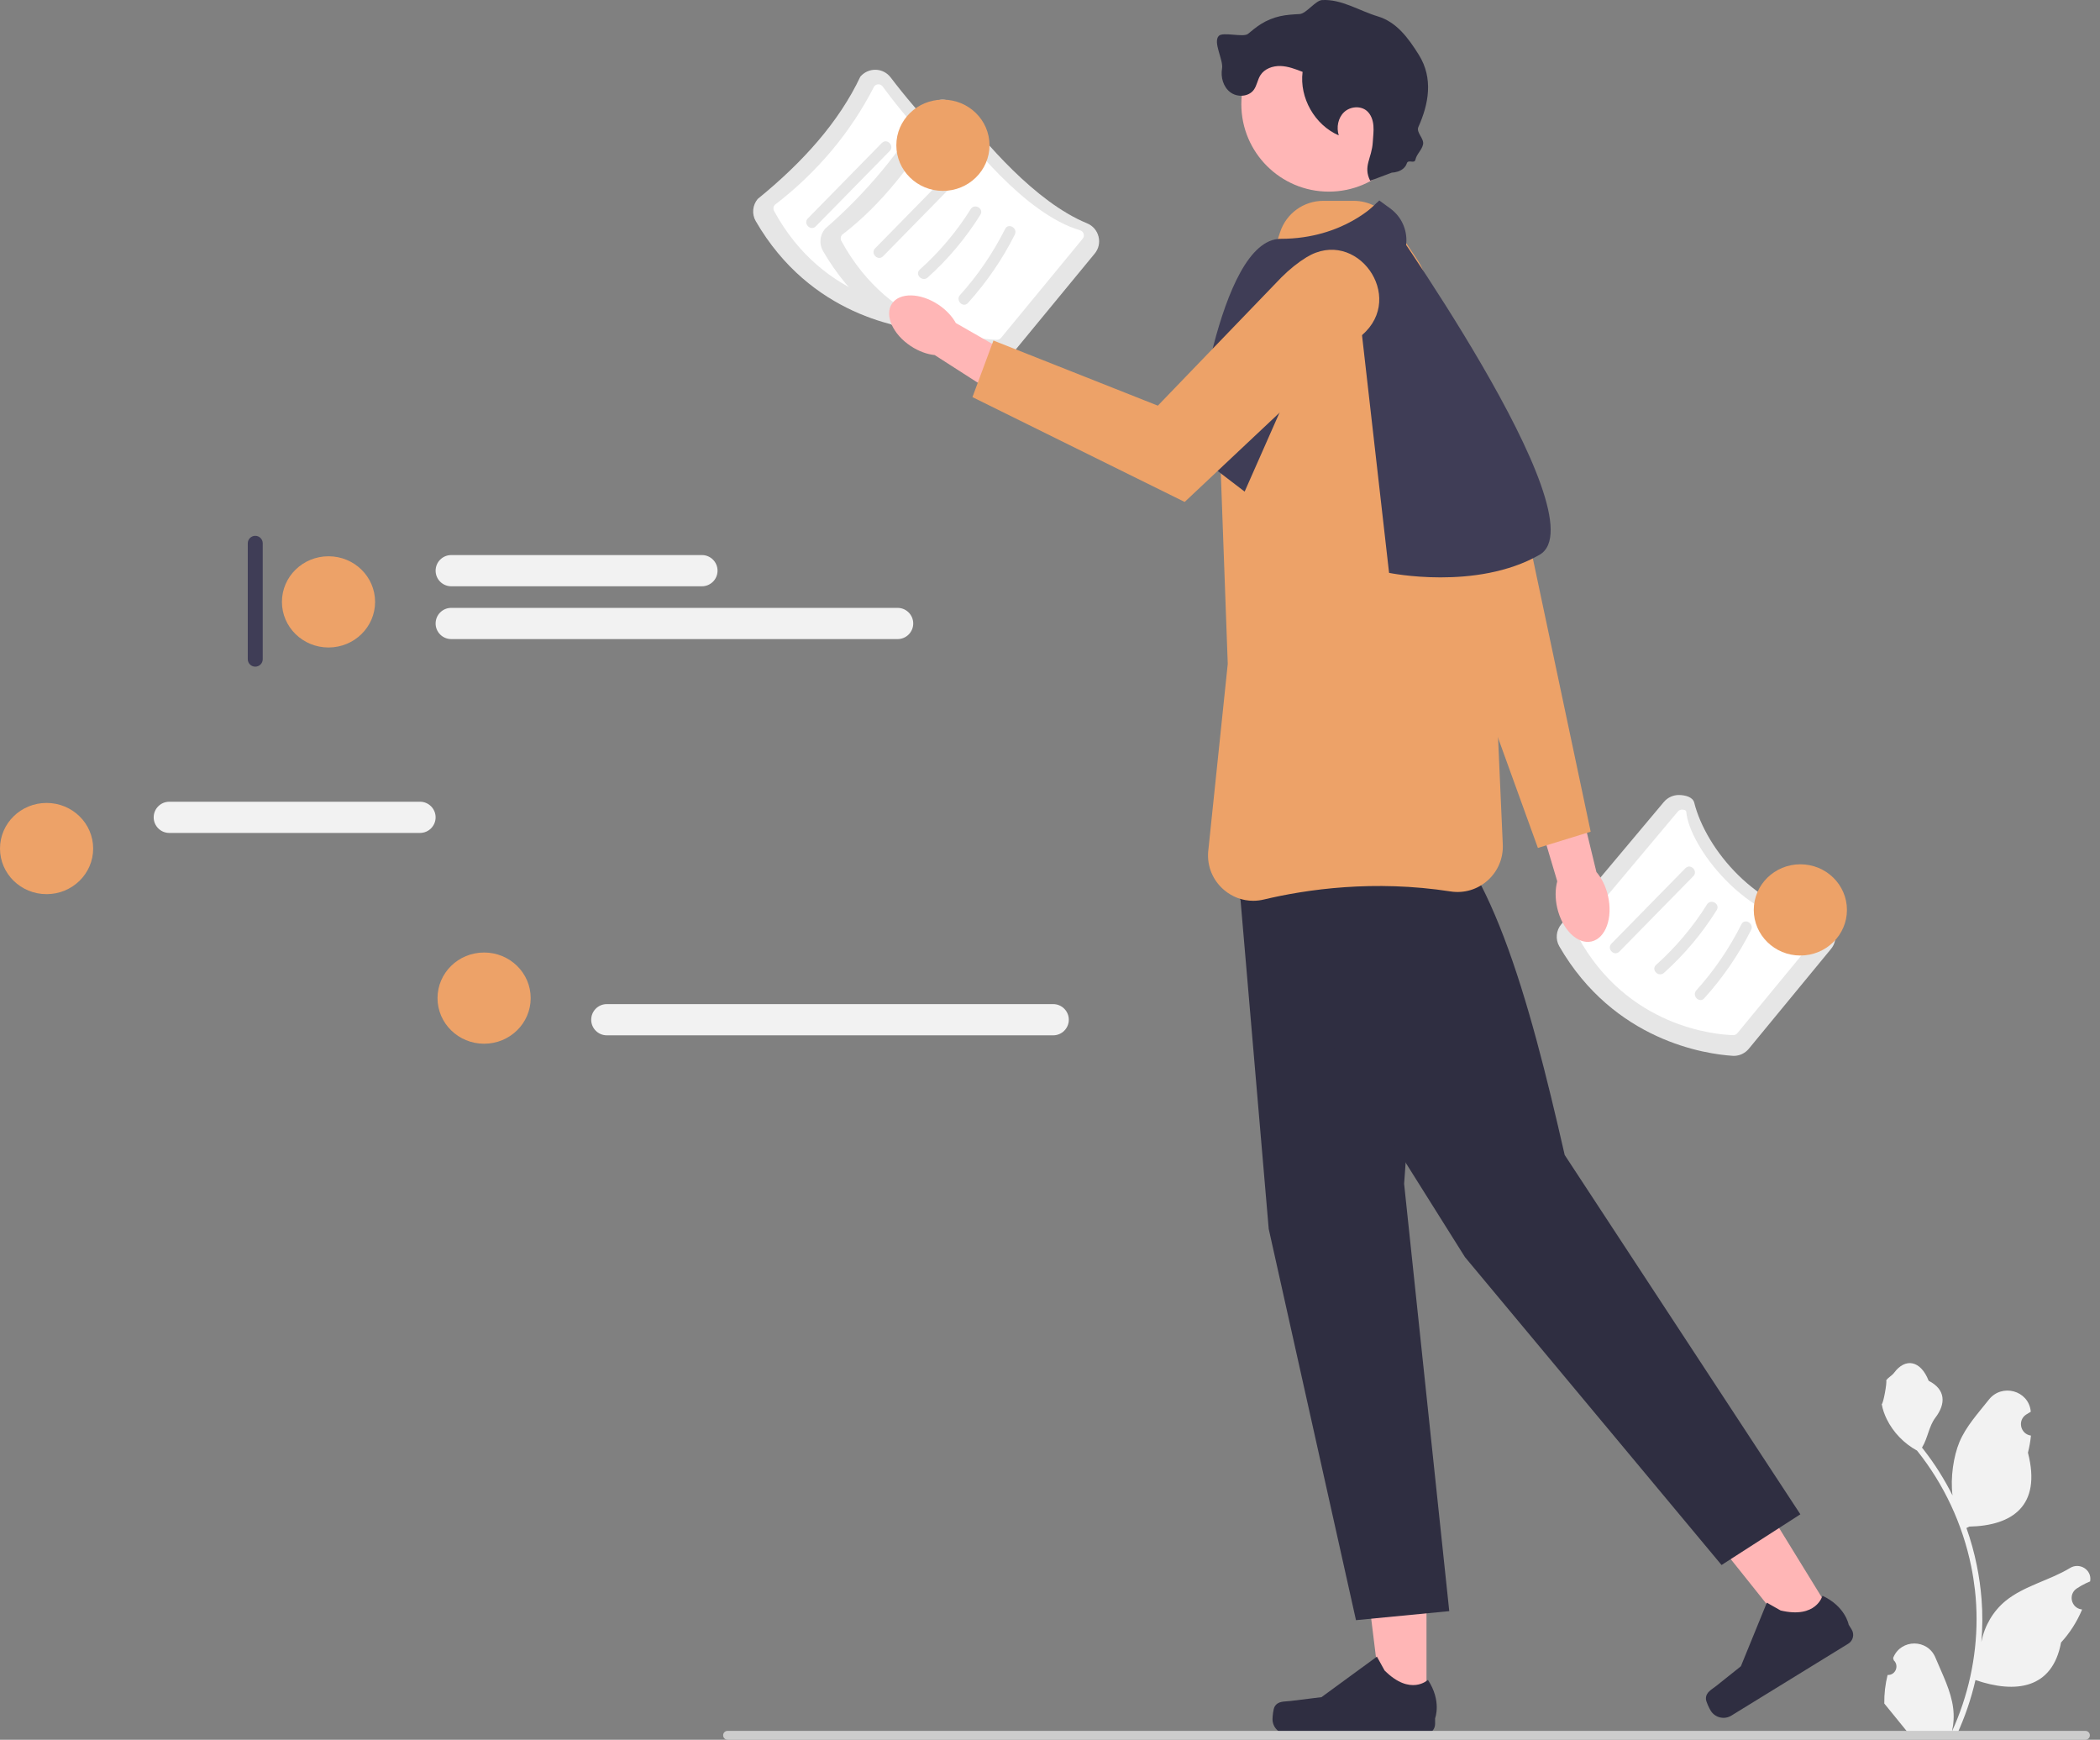 <svg width="99" height="82" viewBox="0 0 99 82" fill="none" xmlns="http://www.w3.org/2000/svg">
<rect x="0" y="0" width="99" height="82" fill="#808080" stroke="none"/>
<g clip-path="url(#clip0_677_11011)">
<path d="M43.857 15.583C43.838 15.583 43.819 15.582 43.8 15.581C42.536 15.499 38.21 14.888 35.627 10.421C35.436 10.091 35.474 9.672 35.721 9.377C37.878 7.623 39.563 5.724 40.558 3.614C40.738 3.4 41.007 3.283 41.28 3.288C41.56 3.294 41.818 3.426 41.988 3.65C43.215 5.261 45.636 8.114 48.073 9.114C48.346 9.227 48.545 9.455 48.617 9.741C48.688 10.025 48.622 10.317 48.436 10.543L44.56 15.249C44.386 15.46 44.127 15.583 43.857 15.583Z" fill="#E6E6E6"/>
<path d="M36.521 9.661C36.455 9.74 36.443 9.852 36.491 9.941C38.828 14.244 43.006 14.582 43.82 14.606C43.898 14.61 43.971 14.575 44.021 14.514L47.868 9.843C47.923 9.777 47.94 9.692 47.915 9.611C47.889 9.529 47.827 9.468 47.744 9.444C45.131 8.68 42.39 5.143 41.612 4.077C41.566 4.015 41.496 3.977 41.419 3.975C41.34 3.974 41.268 4.005 41.217 4.065C40.104 6.235 38.545 8.105 36.521 9.661Z" fill="white"/>
<path d="M38.458 10.669L41.946 7.113C42.184 6.87 41.81 6.496 41.572 6.739L38.084 10.295C37.846 10.538 38.219 10.912 38.458 10.669Z" fill="#E6E6E6"/>
<path d="M40.563 11.67C41.525 10.808 42.362 9.809 43.047 8.713C43.227 8.423 42.77 8.158 42.59 8.446C41.928 9.506 41.119 10.463 40.189 11.296C39.935 11.524 40.31 11.897 40.563 11.67Z" fill="#E6E6E6"/>
<path d="M42.46 12.87C43.336 11.899 44.082 10.816 44.67 9.647C44.822 9.344 44.366 9.076 44.213 9.381C43.646 10.51 42.933 11.558 42.086 12.496C41.859 12.748 42.231 13.123 42.46 12.87Z" fill="#E6E6E6"/>
<path d="M47.029 16.992C47.01 16.992 46.991 16.991 46.972 16.99C45.708 16.909 41.382 16.297 38.799 11.831C38.608 11.501 38.645 11.081 38.893 10.787C40.942 9.009 42.485 7.065 43.73 5.024C43.91 4.81 44.179 4.693 44.452 4.697C44.732 4.704 44.99 4.836 45.16 5.059C46.386 6.671 48.808 9.524 51.244 10.524C51.518 10.637 51.716 10.865 51.788 11.151C51.859 11.434 51.794 11.727 51.607 11.953L47.732 16.658C47.558 16.87 47.298 16.992 47.029 16.992Z" fill="#E6E6E6"/>
<path d="M39.692 11.07C39.626 11.149 39.614 11.262 39.662 11.351C41.999 15.654 46.177 15.991 46.991 16.015C47.07 16.02 47.143 15.985 47.193 15.924L51.04 11.253C51.095 11.186 51.111 11.102 51.086 11.02C51.061 10.938 50.999 10.877 50.916 10.853C48.303 10.09 45.561 6.552 44.783 5.487C44.738 5.424 44.667 5.387 44.59 5.384C44.511 5.384 44.439 5.415 44.389 5.474C43.056 7.69 41.555 9.655 39.692 11.07Z" fill="white"/>
<path d="M41.63 12.079L45.117 8.523C45.355 8.28 44.982 7.905 44.743 8.149L41.256 11.705C41.017 11.948 41.391 12.322 41.63 12.079Z" fill="#E6E6E6"/>
<path d="M43.734 13.08C44.697 12.217 45.533 11.218 46.218 10.122C46.399 9.833 45.942 9.567 45.762 9.856C45.1 10.915 44.291 11.872 43.361 12.706C43.107 12.934 43.482 13.307 43.734 13.08Z" fill="#E6E6E6"/>
<path d="M45.632 14.28C46.508 13.309 47.254 12.226 47.841 11.057C47.994 10.754 47.538 10.486 47.385 10.79C46.817 11.919 46.105 12.968 45.258 13.906C45.031 14.158 45.403 14.533 45.632 14.28Z" fill="#E6E6E6"/>
<path d="M81.74 49.766C81.721 49.766 81.702 49.765 81.683 49.764C80.419 49.682 76.093 49.071 73.51 44.604C73.319 44.274 73.357 43.855 73.604 43.56L78.441 37.797C78.621 37.583 78.89 37.466 79.163 37.471C79.443 37.477 79.803 37.56 79.871 37.833C80.429 40.044 82.829 42.916 85.956 43.297C86.25 43.333 86.428 43.638 86.5 43.924C86.571 44.208 86.505 44.5 86.319 44.726L82.444 49.432C82.269 49.644 82.01 49.766 81.74 49.766Z" fill="#E6E6E6"/>
<path d="M74.404 43.844C74.338 43.923 74.326 44.035 74.374 44.124C76.711 48.427 80.889 48.765 81.703 48.789C81.781 48.793 81.855 48.758 81.904 48.698L85.751 44.026C85.806 43.96 85.823 43.875 85.798 43.794C85.772 43.712 85.714 43.631 85.627 43.627C82.301 43.471 79.63 39.874 79.495 38.26C79.488 38.183 79.379 38.16 79.302 38.158C79.223 38.157 79.151 38.188 79.1 38.248L74.404 43.844Z" fill="white"/>
<path d="M76.341 44.852L79.829 41.296C80.067 41.053 79.694 40.679 79.455 40.922L75.967 44.478C75.729 44.721 76.102 45.095 76.341 44.852Z" fill="#E6E6E6"/>
<path d="M78.446 45.853C79.408 44.991 80.245 43.992 80.93 42.896C81.11 42.606 80.653 42.341 80.473 42.629C79.811 43.689 79.002 44.646 78.072 45.48C77.818 45.707 78.193 46.08 78.446 45.853Z" fill="#E6E6E6"/>
<path d="M80.343 47.053C81.219 46.083 81.965 44.999 82.553 43.831C82.705 43.527 82.249 43.259 82.096 43.564C81.529 44.693 80.816 45.741 79.969 46.679C79.742 46.931 80.115 47.306 80.343 47.053Z" fill="#E6E6E6"/>
<path d="M67.249 80.486L65.16 80.486L64.165 72.426L67.25 72.427L67.249 80.486Z" fill="#FFB6B6"/>
<path d="M60.09 80.439C60.025 80.549 59.99 80.902 59.99 81.03C59.99 81.421 60.308 81.739 60.7 81.739H67.171C67.438 81.739 67.655 81.522 67.655 81.255V80.986C67.655 80.986 67.975 80.176 67.316 79.178C67.316 79.178 66.497 79.96 65.273 78.735L64.912 78.082L62.299 79.992L60.851 80.171C60.534 80.21 60.253 80.165 60.09 80.439Z" fill="#2F2E41"/>
<path d="M86.545 76.363L84.765 77.457L79.695 71.113L82.322 69.498L86.545 76.363Z" fill="#FFB6B6"/>
<path d="M80.422 80.074C80.424 80.201 80.58 80.52 80.647 80.629C80.852 80.963 81.289 81.067 81.623 80.861L87.134 77.471C87.362 77.331 87.433 77.033 87.293 76.805L87.152 76.576C87.152 76.576 87 75.718 85.916 75.213C85.916 75.213 85.628 76.308 83.944 75.907L83.294 75.539L82.07 78.536L80.93 79.447C80.68 79.646 80.417 79.755 80.422 80.074Z" fill="#2F2E41"/>
<path d="M73.411 42.789C73.308 42.337 73.316 41.9 73.413 41.537L72.154 37.303L74.204 36.747L75.26 41.102C75.505 41.384 75.703 41.774 75.806 42.225C76.042 43.255 75.698 44.217 75.036 44.373C74.375 44.529 73.647 43.819 73.411 42.789Z" fill="#FFB6B6"/>
<path d="M61.747 14.568C61.747 14.568 65.051 13.13 66.896 15.208C68.575 17.099 71.983 22.791 71.633 23.345L74.989 39.2L72.501 39.966L65.903 21.729L61.747 14.568Z" fill="#EDA268"/>
<path d="M58.109 38.065L59.811 57.923L63.925 76.363L68.322 75.938L66.194 55.796L67.497 37.895L58.109 38.065Z" fill="#2F2E41"/>
<path d="M58.461 42.374L69.063 59.252L81.159 73.764L84.874 71.374L73.764 54.438C72.064 46.979 70.181 40.073 66.73 37.927L58.461 42.374Z" fill="#2F2E41"/>
<path d="M59.08 42.457C58.582 42.457 58.101 42.282 57.708 41.949C57.181 41.502 56.907 40.851 56.955 40.162L57.88 31.288L57.527 21.599L57.529 21.588L58.627 16.323C58.638 16.156 58.673 15.979 58.73 15.809L60.351 10.933C60.643 10.056 61.46 9.466 62.384 9.466H63.818C64.536 9.466 65.203 9.823 65.601 10.42L66.856 12.303C66.94 12.429 67.01 12.563 67.066 12.703L69.837 19.698C69.925 19.92 69.975 20.153 69.986 20.392L70.846 39.805C70.874 40.449 70.615 41.066 70.134 41.497C69.657 41.925 69.019 42.115 68.387 42.017C64.768 41.458 61.601 41.916 59.581 42.397C59.414 42.437 59.246 42.457 59.08 42.457Z" fill="#EDA268"/>
<path d="M58.676 23.171L56.265 21.327C56.265 21.327 57.4 11.256 60.379 11.256C63.357 11.256 64.918 9.554 64.918 9.554C64.918 9.554 75.556 24.448 72.577 26.15C69.599 27.852 65.485 27.001 65.485 27.001L64.036 14.278C63.858 13.605 62.933 13.533 62.652 14.169L58.676 23.171Z" fill="#3F3D56"/>
<path d="M62.643 9.032C64.921 9.032 66.766 7.186 66.766 4.909C66.766 2.632 64.921 0.786 62.643 0.786C60.366 0.786 58.52 2.632 58.52 4.909C58.52 7.186 60.366 9.032 62.643 9.032Z" fill="#FFB6B6"/>
<path d="M65.909 8.026C65.537 8.165 64.966 8.381 64.594 8.52C64.248 7.828 64.672 7.469 64.717 6.697C64.731 6.439 64.769 6.181 64.747 5.924C64.726 5.667 64.637 5.403 64.443 5.232C64.146 4.972 63.652 5.014 63.365 5.285C63.077 5.556 62.995 6.003 63.113 6.381C61.982 5.892 61.252 4.61 61.408 3.388C61.07 3.256 60.724 3.122 60.362 3.111C59.999 3.101 59.611 3.24 59.418 3.547C59.282 3.762 59.255 4.035 59.103 4.239C58.856 4.57 58.322 4.596 57.994 4.344C57.666 4.093 57.541 3.637 57.611 3.229C57.681 2.822 57.172 1.991 57.457 1.692C57.651 1.488 58.616 1.777 58.833 1.597C59.031 1.433 59.229 1.268 59.447 1.132C59.724 0.959 60.031 0.833 60.349 0.763C60.651 0.696 60.961 0.679 61.269 0.662C61.582 0.644 62.015 0.021 62.328 0.003C63.249 -0.048 64.073 0.508 64.957 0.773C65.841 1.038 66.397 1.799 66.886 2.581C67.584 3.696 67.347 4.917 66.867 5.983C66.748 6.246 67.146 6.523 67.087 6.806C67.032 7.069 66.786 7.259 66.728 7.522C66.679 7.746 66.388 7.486 66.319 7.705C66.259 7.894 66.082 8.027 65.893 8.087C65.705 8.148 65.502 8.146 65.304 8.145" fill="#2F2E41"/>
<path d="M65.023 9.448L65.169 9.554L65.535 9.821C66.637 10.623 66.534 12.297 65.343 12.958L63.854 10.579" fill="#3F3D56"/>
<path d="M88.986 78.946C89.35 78.969 89.551 78.516 89.276 78.253L89.248 78.144C89.252 78.135 89.256 78.126 89.259 78.118C89.627 77.24 90.875 77.246 91.24 78.125C91.564 78.905 91.976 79.687 92.078 80.512C92.124 80.876 92.103 81.247 92.022 81.605C92.781 79.946 93.181 78.136 93.181 76.315C93.181 75.857 93.156 75.4 93.105 74.944C93.062 74.57 93.004 74.199 92.929 73.832C92.523 71.844 91.643 69.952 90.374 68.371C89.764 68.038 89.256 67.516 88.948 66.892C88.838 66.666 88.751 66.424 88.71 66.177C88.78 66.186 88.972 65.129 88.92 65.064C89.017 64.917 89.19 64.844 89.295 64.701C89.821 63.989 90.545 64.113 90.923 65.081C91.73 65.489 91.738 66.164 91.243 66.814C90.927 67.228 90.884 67.787 90.608 68.23C90.636 68.266 90.666 68.302 90.694 68.338C91.216 69.007 91.667 69.727 92.047 70.482C91.94 69.642 92.099 68.631 92.369 67.979C92.677 67.236 93.255 66.61 93.763 65.967C94.374 65.196 95.626 65.532 95.734 66.51C95.735 66.52 95.736 66.529 95.737 66.539C95.661 66.582 95.587 66.627 95.515 66.675C95.103 66.947 95.245 67.586 95.734 67.662L95.745 67.663C95.718 67.935 95.671 68.205 95.603 68.47C96.255 70.993 94.847 71.911 92.836 71.953C92.791 71.975 92.748 71.998 92.704 72.02C92.908 72.593 93.07 73.182 93.191 73.778C93.299 74.305 93.374 74.838 93.416 75.373C93.469 76.047 93.464 76.726 93.407 77.399L93.411 77.376C93.555 76.633 93.958 75.94 94.543 75.46C95.414 74.744 96.646 74.481 97.586 73.905C98.038 73.628 98.618 73.986 98.539 74.511L98.535 74.536C98.395 74.593 98.259 74.659 98.127 74.733C98.051 74.775 97.977 74.821 97.905 74.869C97.493 75.141 97.635 75.78 98.124 75.856L98.135 75.857C98.143 75.859 98.15 75.86 98.157 75.861C97.917 76.431 97.583 76.96 97.164 77.416C96.756 79.618 95.004 79.827 93.131 79.186H93.129C92.925 80.078 92.625 80.95 92.241 81.781H89.066C89.054 81.746 89.044 81.709 89.034 81.674C89.327 81.692 89.623 81.675 89.912 81.622C89.677 81.332 89.441 81.041 89.206 80.752C89.2 80.746 89.195 80.741 89.191 80.735C89.071 80.587 88.951 80.44 88.831 80.292L88.831 80.292C88.823 79.838 88.878 79.385 88.986 78.946Z" fill="#F2F2F2"/>
<path d="M34.091 81.79C34.091 81.906 34.184 82 34.3 82H98.312C98.428 82 98.522 81.906 98.522 81.79C98.522 81.674 98.428 81.581 98.312 81.581H34.3C34.184 81.581 34.091 81.674 34.091 81.79Z" fill="#CCCCCC"/>
<path d="M44.23 14.355C44.601 14.601 44.887 14.909 45.061 15.225L48.751 17.338L47.693 19.065L44.064 16.735C43.706 16.699 43.31 16.558 42.938 16.313C42.088 15.752 41.689 14.859 42.046 14.319C42.402 13.778 43.38 13.794 44.23 14.355Z" fill="#FFB6B6"/>
<path d="M61.59 12.127C63.943 10.684 66.307 13.989 64.215 15.789L64.208 15.795L55.849 23.658L45.844 18.717L46.834 16.05L54.584 19.12L60.399 13.084C60.803 12.679 61.202 12.365 61.59 12.127Z" fill="#EDA268"/>
<path d="M12.034 25.255C11.839 25.255 11.681 25.413 11.681 25.607V31.07C11.681 31.264 11.839 31.422 12.034 31.422C12.228 31.422 12.386 31.264 12.386 31.07V25.607C12.386 25.413 12.228 25.255 12.034 25.255Z" fill="#3F3D56"/>
<path d="M15.487 30.518C16.7 30.518 17.683 29.556 17.683 28.369C17.683 27.181 16.7 26.219 15.487 26.219C14.274 26.219 13.291 27.181 13.291 28.369C13.291 29.556 14.274 30.518 15.487 30.518Z" fill="#EDA268"/>
<path d="M33.092 27.633H21.272C20.866 27.633 20.536 27.303 20.536 26.898C20.536 26.492 20.866 26.162 21.272 26.162H33.092C33.498 26.162 33.827 26.492 33.827 26.898C33.827 27.303 33.498 27.633 33.092 27.633Z" fill="#F2F2F2"/>
<path d="M42.317 30.122H21.272C20.866 30.122 20.536 29.792 20.536 29.387C20.536 28.981 20.866 28.651 21.272 28.651H42.317C42.722 28.651 43.052 28.981 43.052 29.387C43.052 29.792 42.722 30.122 42.317 30.122Z" fill="#F2F2F2"/>
<path d="M2.196 42.144C3.409 42.144 4.392 41.182 4.392 39.995C4.392 38.807 3.409 37.845 2.196 37.845C0.983 37.845 0 38.807 0 39.995C0 41.182 0.983 42.144 2.196 42.144Z" fill="#EDA268"/>
<path d="M19.801 39.259H7.98C7.575 39.259 7.245 38.929 7.245 38.523C7.245 38.118 7.575 37.788 7.98 37.788H19.801C20.206 37.788 20.536 38.118 20.536 38.523C20.536 38.929 20.206 39.259 19.801 39.259Z" fill="#F2F2F2"/>
<path d="M22.822 49.194C24.035 49.194 25.018 48.232 25.018 47.044C25.018 45.857 24.035 44.895 22.822 44.895C21.609 44.895 20.626 45.857 20.626 47.044C20.626 48.232 21.609 49.194 22.822 49.194Z" fill="#EDA268"/>
<path d="M49.651 48.798H28.606C28.201 48.798 27.871 48.468 27.871 48.063C27.871 47.657 28.201 47.327 28.606 47.327H49.651C50.057 47.327 50.387 47.657 50.387 48.063C50.387 48.468 50.057 48.798 49.651 48.798Z" fill="#F2F2F2"/>
<path d="M44.452 8.997C45.665 8.997 46.648 8.034 46.648 6.847C46.648 5.66 45.665 4.697 44.452 4.697C43.239 4.697 42.256 5.66 42.256 6.847C42.256 8.034 43.239 8.997 44.452 8.997Z" fill="#EDA268"/>
<path d="M84.874 45.037C86.087 45.037 87.07 44.074 87.07 42.887C87.07 41.7 86.087 40.737 84.874 40.737C83.661 40.737 82.678 41.7 82.678 42.887C82.678 44.074 83.661 45.037 84.874 45.037Z" fill="#EDA268"/>
</g>
<defs>
<clipPath id="clip0_677_11011">
<rect width="98.546" height="82" fill="white"/>
</clipPath>
</defs>
</svg>
